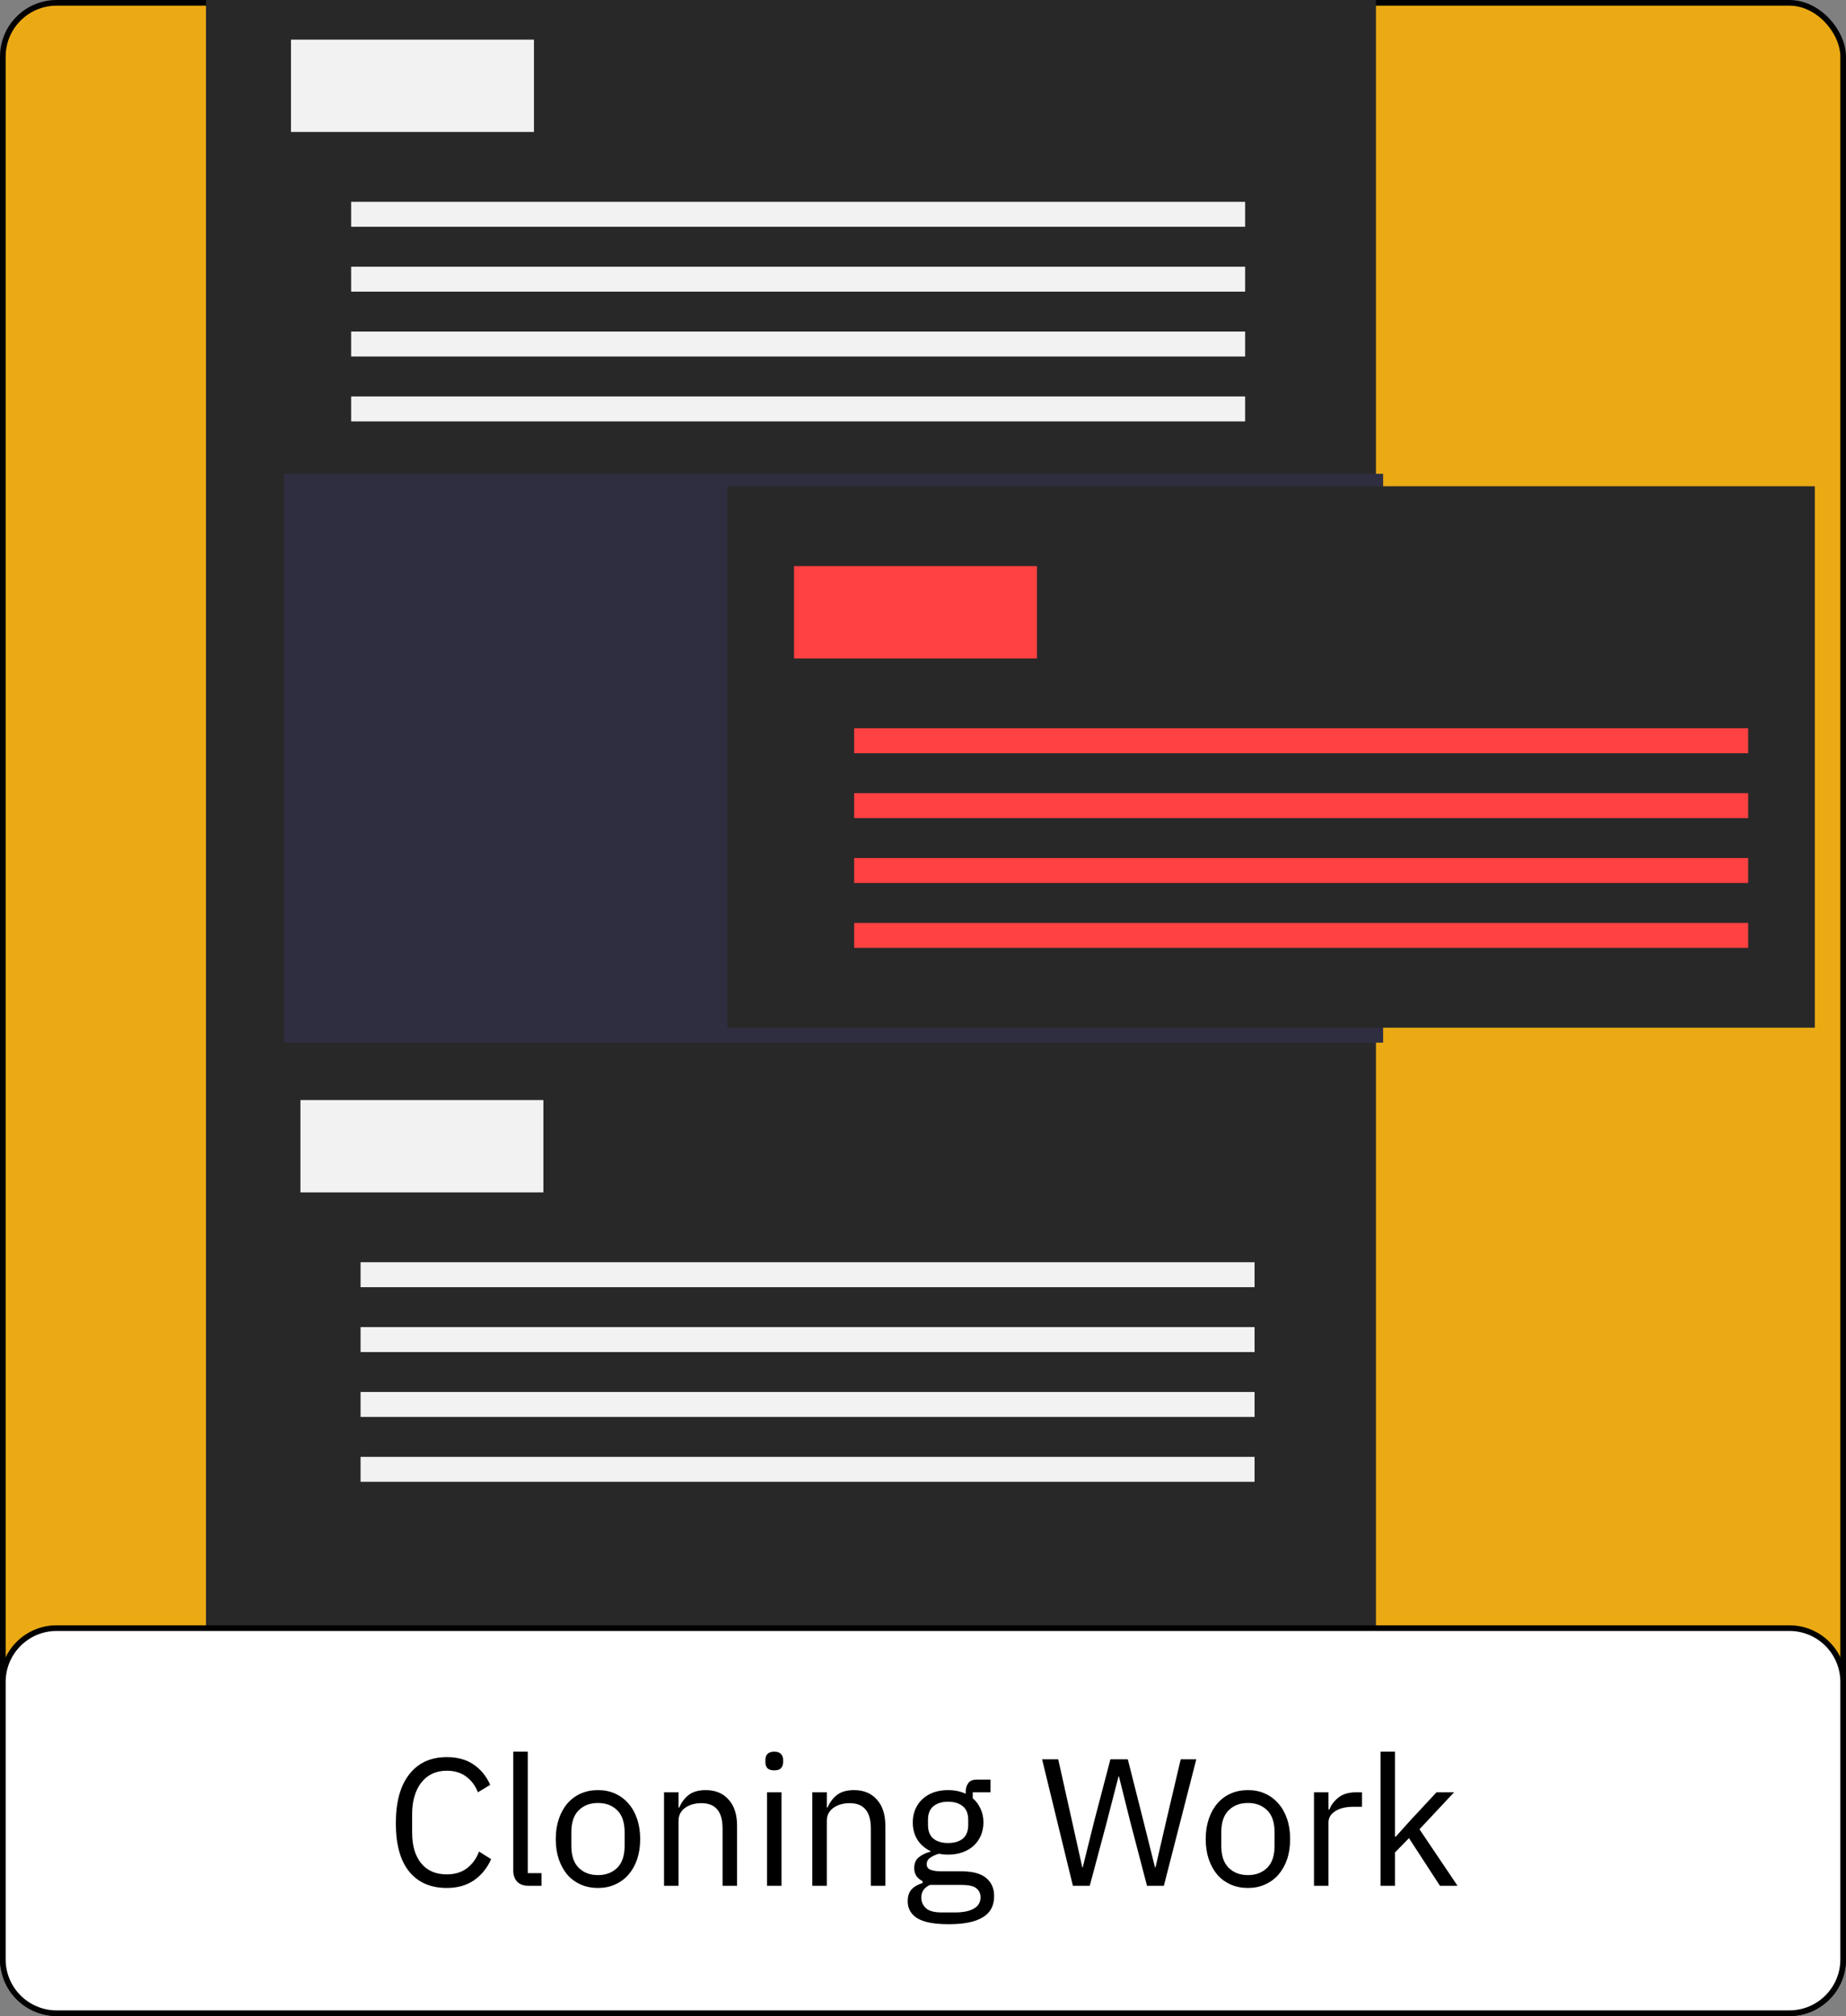 <svg width="326" height="356" viewBox="0 0 326 356" fill="none" xmlns="http://www.w3.org/2000/svg">
<rect x="0" y="0" width="326" height="356" fill="#808080" stroke="none"/>
<rect x="0.5" y="0.5" width="325" height="355" rx="9.5" fill="#FFB200" fill-opacity="0.84" stroke="black"/>
<path d="M242.993 0H36.375V327.359H242.993V0Z" fill="#282828"/>
<path d="M244.259 83.663H50.139V184.118H244.259V83.663Z" fill="#2F2E41"/>
<path d="M320.491 85.866H128.453V181.474H320.491V85.866Z" fill="#282828"/>
<path d="M183.128 99.965H140.222V116.267H183.128V99.965Z" fill="#FF4141"/>
<path d="M308.723 128.603H150.844V133.009H308.723V128.603Z" fill="#FF4141"/>
<path d="M308.723 140.059H150.844V144.464H308.723V140.059Z" fill="#FF4141"/>
<path d="M308.723 151.514H150.844V155.92H308.723V151.514Z" fill="#FF4141"/>
<path d="M308.723 162.969H150.844V167.375H308.723V162.969Z" fill="#FF4141"/>
<path d="M94.295 7H51.388V23.302H94.295V7Z" fill="#F2F2F2"/>
<path d="M219.89 35.638H62.011V40.044H219.89V35.638Z" fill="#F2F2F2"/>
<path d="M219.89 47.094H62.011V51.5H219.89V47.094Z" fill="#F2F2F2"/>
<path d="M219.89 58.549H62.011V62.955H219.89V58.549Z" fill="#F2F2F2"/>
<path d="M219.89 70.004H62.011V74.41H219.89V70.004Z" fill="#F2F2F2"/>
<path d="M95.961 194.251H53.055V210.553H95.961V194.251Z" fill="#F2F2F2"/>
<path d="M221.556 222.89H63.677V227.296H221.556V222.89Z" fill="#F2F2F2"/>
<path d="M221.556 234.345H63.677V238.751H221.556V234.345Z" fill="#F2F2F2"/>
<path d="M221.556 245.8H63.677V250.206H221.556V245.8Z" fill="#F2F2F2"/>
<path d="M221.556 257.256H63.677V261.662H221.556V257.256Z" fill="#F2F2F2"/>
<path d="M0.5 297C0.5 291.753 4.753 287.5 10 287.5H316C321.247 287.5 325.5 291.753 325.5 297V346C325.5 351.247 321.247 355.5 316 355.5H10C4.753 355.5 0.5 351.247 0.5 346V297Z" fill="white" stroke="black"/>
<path d="M78.895 333.384C76.058 333.384 73.85 332.424 72.271 330.504C70.692 328.563 69.903 325.715 69.903 321.96C69.903 318.205 70.692 315.325 72.271 313.32C73.85 311.293 76.058 310.28 78.895 310.28C80.772 310.28 82.34 310.707 83.599 311.56C84.879 312.413 85.871 313.619 86.575 315.176L84.399 316.488C83.951 315.336 83.268 314.419 82.351 313.736C81.433 313.032 80.281 312.68 78.895 312.68C77.935 312.68 77.071 312.861 76.303 313.224C75.556 313.587 74.916 314.109 74.383 314.792C73.871 315.453 73.476 316.253 73.199 317.192C72.921 318.109 72.783 319.144 72.783 320.296V323.624C72.783 325.928 73.316 327.731 74.383 329.032C75.45 330.333 76.954 330.984 78.895 330.984C80.324 330.984 81.519 330.621 82.479 329.896C83.439 329.149 84.143 328.168 84.591 326.952L86.735 328.296C86.031 329.875 85.017 331.123 83.695 332.04C82.372 332.936 80.772 333.384 78.895 333.384ZM93.362 333C92.466 333 91.783 332.755 91.314 332.264C90.866 331.752 90.642 331.112 90.642 330.344V309.32H93.202V330.76H95.634V333H93.362ZM105.601 333.384C104.491 333.384 103.478 333.181 102.561 332.776C101.643 332.371 100.854 331.795 100.193 331.048C99.553 330.28 99.051 329.373 98.689 328.328C98.326 327.261 98.145 326.067 98.145 324.744C98.145 323.443 98.326 322.259 98.689 321.192C99.051 320.125 99.553 319.219 100.193 318.472C100.854 317.704 101.643 317.117 102.561 316.712C103.478 316.307 104.491 316.104 105.601 316.104C106.71 316.104 107.713 316.307 108.609 316.712C109.526 317.117 110.315 317.704 110.977 318.472C111.638 319.219 112.15 320.125 112.513 321.192C112.875 322.259 113.057 323.443 113.057 324.744C113.057 326.067 112.875 327.261 112.513 328.328C112.15 329.373 111.638 330.28 110.977 331.048C110.315 331.795 109.526 332.371 108.609 332.776C107.713 333.181 106.71 333.384 105.601 333.384ZM105.601 331.112C106.987 331.112 108.118 330.685 108.993 329.832C109.867 328.979 110.305 327.677 110.305 325.928V323.56C110.305 321.811 109.867 320.509 108.993 319.656C108.118 318.803 106.987 318.376 105.601 318.376C104.214 318.376 103.083 318.803 102.209 319.656C101.334 320.509 100.897 321.811 100.897 323.56V325.928C100.897 327.677 101.334 328.979 102.209 329.832C103.083 330.685 104.214 331.112 105.601 331.112ZM117.267 333V316.488H119.827V319.176H119.955C120.36 318.237 120.926 317.491 121.651 316.936C122.398 316.381 123.39 316.104 124.627 316.104C126.334 316.104 127.678 316.659 128.659 317.768C129.662 318.856 130.163 320.403 130.163 322.408V333H127.603V322.856C127.603 319.891 126.355 318.408 123.859 318.408C123.347 318.408 122.846 318.472 122.355 318.6C121.886 318.728 121.459 318.92 121.075 319.176C120.691 319.432 120.382 319.763 120.147 320.168C119.934 320.552 119.827 321.011 119.827 321.544V333H117.267ZM136.734 312.616C136.18 312.616 135.774 312.488 135.518 312.232C135.284 311.955 135.166 311.603 135.166 311.176V310.76C135.166 310.333 135.284 309.992 135.518 309.736C135.774 309.459 136.18 309.32 136.734 309.32C137.289 309.32 137.684 309.459 137.918 309.736C138.174 309.992 138.302 310.333 138.302 310.76V311.176C138.302 311.603 138.174 311.955 137.918 312.232C137.684 312.488 137.289 312.616 136.734 312.616ZM135.454 316.488H138.014V333H135.454V316.488ZM143.454 333V316.488H146.014V319.176H146.142C146.548 318.237 147.113 317.491 147.838 316.936C148.585 316.381 149.577 316.104 150.814 316.104C152.521 316.104 153.865 316.659 154.846 317.768C155.849 318.856 156.35 320.403 156.35 322.408V333H153.79V322.856C153.79 319.891 152.542 318.408 150.046 318.408C149.534 318.408 149.033 318.472 148.542 318.6C148.073 318.728 147.646 318.92 147.262 319.176C146.878 319.432 146.569 319.763 146.334 320.168C146.121 320.552 146.014 321.011 146.014 321.544V333H143.454ZM175.562 334.824C175.562 336.531 174.89 337.779 173.546 338.568C172.223 339.379 170.229 339.784 167.562 339.784C164.981 339.784 163.125 339.432 161.994 338.728C160.863 338.024 160.298 337.021 160.298 335.72C160.298 334.824 160.533 334.12 161.002 333.608C161.471 333.117 162.111 332.755 162.922 332.52V332.168C161.941 331.699 161.45 330.931 161.45 329.864C161.45 329.032 161.717 328.403 162.25 327.976C162.783 327.528 163.466 327.197 164.298 326.984V326.856C163.317 326.387 162.549 325.715 161.994 324.84C161.461 323.965 161.194 322.952 161.194 321.8C161.194 320.968 161.343 320.2 161.642 319.496C161.941 318.792 162.357 318.195 162.89 317.704C163.445 317.192 164.095 316.797 164.842 316.52C165.61 316.243 166.463 316.104 167.402 316.104C168.575 316.104 169.621 316.317 170.538 316.744V316.456C170.538 315.816 170.687 315.293 170.986 314.888C171.285 314.461 171.775 314.248 172.458 314.248H174.922V316.488H171.786V317.544C172.383 318.056 172.842 318.675 173.162 319.4C173.503 320.104 173.674 320.904 173.674 321.8C173.674 322.632 173.525 323.4 173.226 324.104C172.927 324.808 172.501 325.416 171.946 325.928C171.413 326.419 170.762 326.803 169.994 327.08C169.226 327.357 168.373 327.496 167.434 327.496C166.901 327.496 166.367 327.443 165.834 327.336C165.279 327.485 164.778 327.709 164.33 328.008C163.882 328.285 163.658 328.68 163.658 329.192C163.658 329.683 163.893 330.013 164.362 330.184C164.831 330.355 165.439 330.44 166.186 330.44H169.706C171.754 330.44 173.237 330.835 174.154 331.624C175.093 332.392 175.562 333.459 175.562 334.824ZM173.162 335.016C173.162 334.355 172.906 333.821 172.394 333.416C171.903 333.032 171.018 332.84 169.738 332.84H164.234C163.21 333.309 162.698 334.056 162.698 335.08C162.698 335.805 162.965 336.424 163.498 336.936C164.053 337.448 164.981 337.704 166.282 337.704H168.65C170.079 337.704 171.189 337.48 171.978 337.032C172.767 336.584 173.162 335.912 173.162 335.016ZM167.434 325.448C168.522 325.448 169.386 325.192 170.026 324.68C170.666 324.147 170.986 323.336 170.986 322.248V321.352C170.986 320.264 170.666 319.464 170.026 318.952C169.386 318.419 168.522 318.152 167.434 318.152C166.346 318.152 165.482 318.419 164.842 318.952C164.202 319.464 163.882 320.264 163.882 321.352V322.248C163.882 323.336 164.202 324.147 164.842 324.68C165.482 325.192 166.346 325.448 167.434 325.448ZM189.471 333L184.031 310.664H186.879L189.279 321.416L191.135 329.768H191.199L193.279 321.416L196.095 310.664H199.167L201.887 321.416L203.967 329.736H204.063L205.983 321.416L208.511 310.664H211.263L205.535 333H202.559L199.647 321.864L197.599 313.672H197.535L195.423 321.864L192.447 333H189.471ZM220.382 333.384C219.273 333.384 218.259 333.181 217.342 332.776C216.425 332.371 215.635 331.795 214.974 331.048C214.334 330.28 213.833 329.373 213.47 328.328C213.107 327.261 212.926 326.067 212.926 324.744C212.926 323.443 213.107 322.259 213.47 321.192C213.833 320.125 214.334 319.219 214.974 318.472C215.635 317.704 216.425 317.117 217.342 316.712C218.259 316.307 219.273 316.104 220.382 316.104C221.491 316.104 222.494 316.307 223.39 316.712C224.307 317.117 225.097 317.704 225.758 318.472C226.419 319.219 226.931 320.125 227.294 321.192C227.657 322.259 227.838 323.443 227.838 324.744C227.838 326.067 227.657 327.261 227.294 328.328C226.931 329.373 226.419 330.28 225.758 331.048C225.097 331.795 224.307 332.371 223.39 332.776C222.494 333.181 221.491 333.384 220.382 333.384ZM220.382 331.112C221.769 331.112 222.899 330.685 223.774 329.832C224.649 328.979 225.086 327.677 225.086 325.928V323.56C225.086 321.811 224.649 320.509 223.774 319.656C222.899 318.803 221.769 318.376 220.382 318.376C218.995 318.376 217.865 318.803 216.99 319.656C216.115 320.509 215.678 321.811 215.678 323.56V325.928C215.678 327.677 216.115 328.979 216.99 329.832C217.865 330.685 218.995 331.112 220.382 331.112ZM232.048 333V316.488H234.608V319.528H234.768C235.067 318.739 235.6 318.035 236.368 317.416C237.136 316.797 238.192 316.488 239.536 316.488H240.528V319.048H239.024C237.637 319.048 236.549 319.315 235.76 319.848C234.992 320.36 234.608 321.011 234.608 321.8V333H232.048ZM243.798 309.32H246.358V324.328H246.486L249.014 321.512L253.686 316.488H256.79L250.678 323.016L257.398 333H254.294L248.822 324.584L246.358 327.112V333H243.798V309.32Z" fill="black"/>
</svg>

